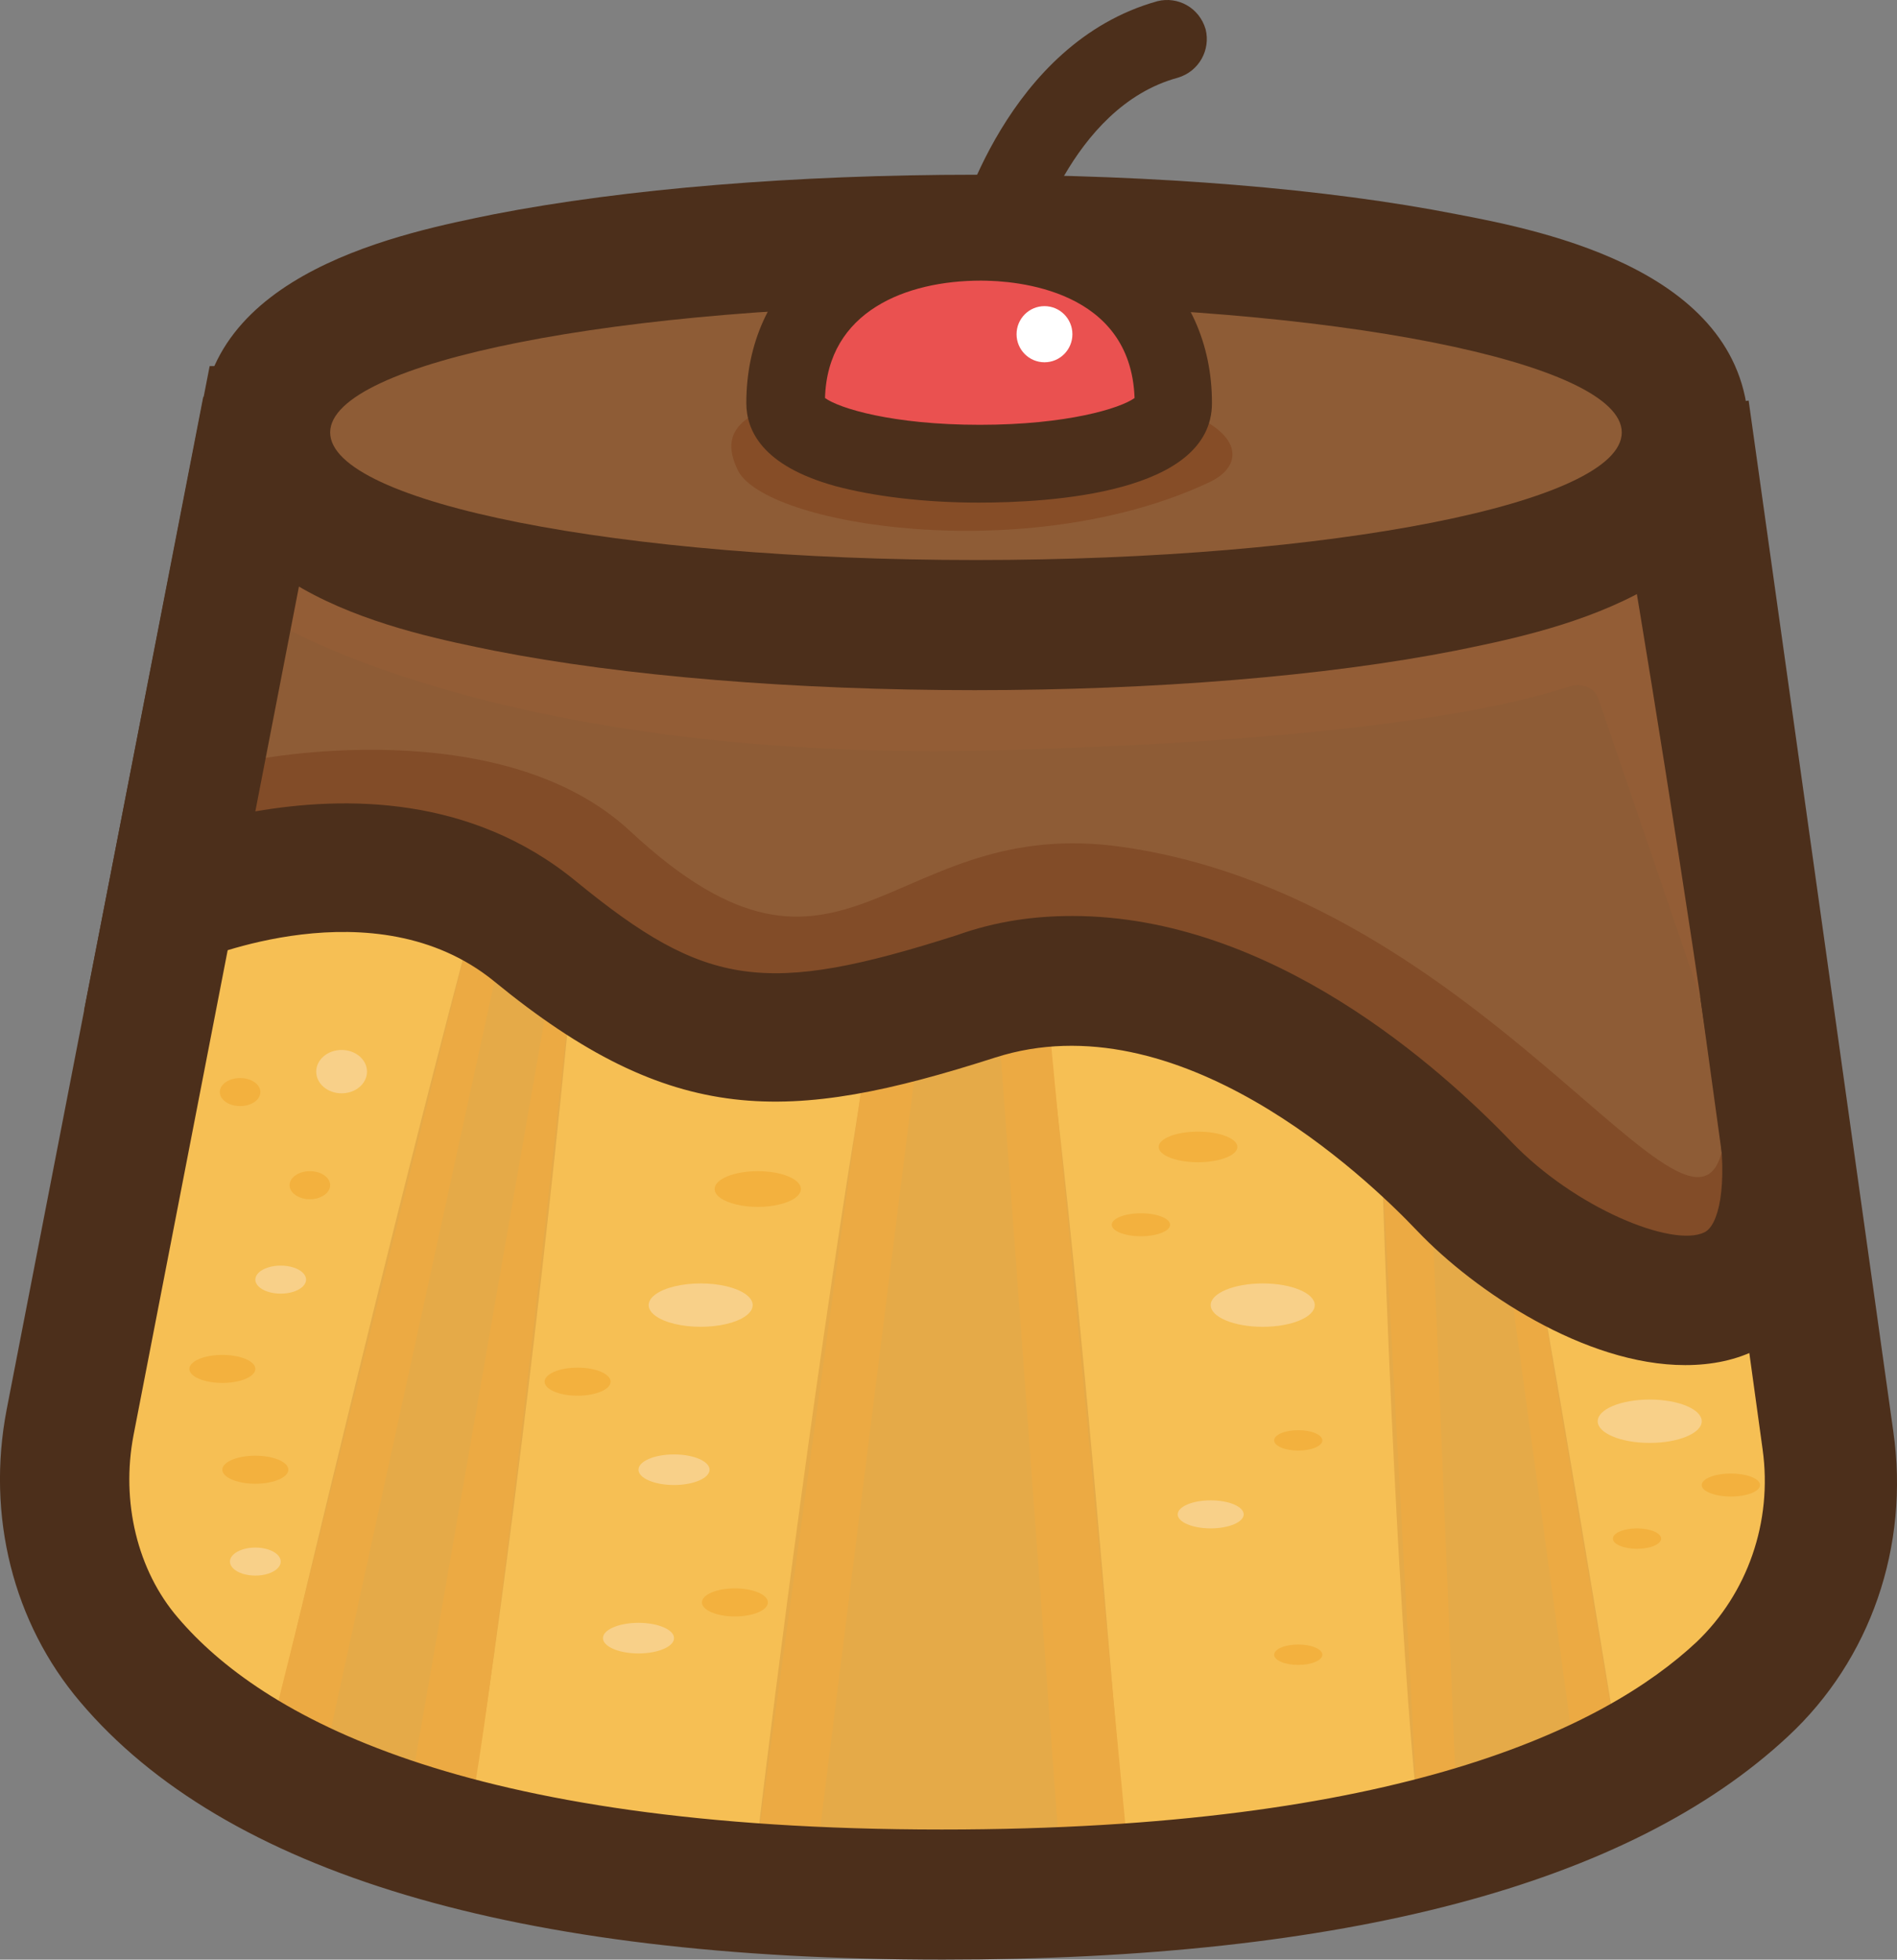 <svg width="92" height="95" viewBox="0 0 92 95" fill="none" xmlns="http://www.w3.org/2000/svg">
<rect x="0" y="0" width="92" height="95" fill="#808080" stroke="none"/>
<g clip-path="url(#clip0_3_438)">
<path d="M81.361 19.851L88.376 69.827C88.991 74.281 87.514 78.796 84.253 81.887C79.085 86.712 68.255 91.846 45.488 91.846C21.183 91.846 10.6 85.846 6.045 80.465C3.338 77.31 2.415 73.043 3.215 68.96L12.752 19.85" fill="#F6BF54"/>
<path d="M78.652 85.846C78.652 85.846 69.853 30.737 67.7 30.86C65.362 30.984 68.069 89.31 69.176 89.928C70.284 90.548 78.652 85.846 78.652 85.846Z" fill="#E5AA48"/>
<path d="M76.253 84.3L72.684 58.198H73.976L78.16 83.001L76.253 84.3Z" fill="#ECAA43"/>
<path d="M12.752 85.846C12.752 85.846 26.228 28.014 28.382 28.139C30.72 28.262 23.335 89.31 22.228 89.928C21.12 90.548 12.752 85.846 12.752 85.846Z" fill="#E5AA48"/>
<path d="M68.684 86.712L66.777 51.951L69.237 53.621L70.591 86.279L68.684 86.712ZM24.134 46.88L16.012 83.991L13.366 83.001L23.089 44.035L24.134 46.88Z" fill="#ECAA43"/>
<path d="M36.503 91.042C36.503 91.042 43.272 33.025 46.963 33.025C50.594 33.025 54.285 88.321 54.777 90.857C55.086 92.032 36.503 91.042 36.503 91.042Z" fill="#E5AA48"/>
<path d="M54.717 89.928L50.348 44.035L48.072 44.901L51.394 89.928H54.717ZM27.519 49.602C27.519 49.602 23.52 86.837 22.535 88.816L19.705 87.826L26.474 49.045L27.519 49.602ZM36.503 91.042L42.349 48.55H44.81L39.457 91.166L36.503 91.042Z" fill="#ECAA43"/>
<path d="M8.322 43.725C8.322 43.725 18.598 39.148 25.92 45.147C33.242 51.147 37.366 51.456 47.273 48.302C57.179 45.147 66.778 53.127 70.962 57.579C76.13 62.96 88.376 68.094 86.344 53.868C84.315 39.643 81.238 20.901 81.238 20.901H12.752L8.322 43.725Z" fill="#8E5C36"/>
<path d="M45.732 95C24.996 95 10.905 90.794 3.89 82.507C0.629 78.672 -0.663 73.476 0.321 68.343L9.859 19.233L16.012 20.47L6.475 69.58C5.86 72.796 6.66 76.137 8.629 78.424C12.629 83.126 22.29 88.692 45.671 88.692C67.884 88.692 77.852 83.744 82.282 79.6C84.743 77.25 85.974 73.786 85.482 70.26L78.591 20.284L84.805 19.418L91.821 69.394C92.621 74.96 90.713 80.466 86.714 84.177C79.021 91.352 65.239 95 45.732 95Z" fill="#4C2F1B"/>
<path d="M13.367 30.179C13.367 30.179 24.505 37.046 48.626 36.365C66.778 35.87 73.732 34.077 76.131 33.272C76.747 33.087 77.362 33.334 77.546 33.953L82.53 48.55L80.56 27.088L13.982 25.727L13.367 30.179Z" fill="#935D36"/>
<path d="M12.198 36.86C12.198 36.86 24.258 34.386 30.596 40.324C40.995 49.972 43.087 39.396 54.471 41.065C72.93 43.725 83.206 64.322 83.698 54.364C83.698 54.364 87.636 58.198 86.651 60.797C85.667 63.395 84.99 63.828 81.421 63.023C77.913 62.157 59.7 48.921 54.839 49.168C49.979 49.415 38.472 49.539 34.964 49.168C31.395 48.797 11.706 41.993 11.706 41.993L12.198 36.86Z" fill="#824C28"/>
<path d="M81.729 66.178C76.867 66.178 71.515 62.59 68.745 59.684C66.161 56.962 57.115 48.426 48.256 51.271C38.226 54.487 32.626 54.674 23.95 47.56C18.166 42.86 9.674 46.571 9.552 46.571L4.076 48.983L10.168 17.748H83.883L84.313 20.346C84.375 20.532 87.513 39.273 89.481 53.375C90.59 61.106 87.82 64.137 85.298 65.373C84.252 65.93 83.021 66.178 81.729 66.178ZM52.01 44.406C61.671 44.406 69.855 51.766 73.3 55.354C76.376 58.57 81.114 60.488 82.652 59.745C83.328 59.436 83.821 57.58 83.328 54.303C81.79 43.417 79.575 29.746 78.591 24.118H15.336L12.383 39.334C16.691 38.593 22.843 38.53 27.951 42.737C34.228 47.87 37.119 48.303 46.411 45.335C48.317 44.653 50.163 44.406 52.01 44.406Z" fill="#4C2F1B"/>
<path d="M47.333 30.242C36.995 30.242 12.874 29.314 12.874 20.903C12.874 12.491 36.934 11.563 47.333 11.563C57.731 11.563 81.79 12.491 81.79 20.903C81.79 29.313 57.67 30.242 47.333 30.242Z" fill="#8E5C36"/>
<path d="M47.333 14.779C64.623 14.779 78.652 17.563 78.652 20.965C78.652 24.366 64.623 27.149 47.333 27.149C30.043 27.149 16.012 24.366 16.012 20.965C16.013 17.563 30.043 14.779 47.333 14.779ZM47.333 8.47C38.596 8.47 30.288 9.151 23.95 10.388C19.705 11.254 9.736 13.171 9.736 20.965C9.736 28.758 19.704 30.675 23.95 31.541C30.227 32.779 38.533 33.458 47.271 33.458C56.01 33.458 64.316 32.777 70.592 31.541C74.838 30.675 84.805 28.758 84.805 20.965C84.805 13.172 74.899 11.192 70.654 10.388C64.377 9.15 56.071 8.47 47.333 8.47Z" fill="#4C2F1B"/>
<path d="M58.716 63.27C58.716 63.851 59.846 64.322 61.239 64.322C62.633 64.322 63.762 63.852 63.762 63.27C63.762 62.689 62.633 62.219 61.239 62.219C59.846 62.219 58.716 62.691 58.716 63.27Z" fill="#F8D089"/>
<path d="M77.484 68.899C77.484 69.48 78.613 69.95 80.007 69.95C81.4 69.95 82.53 69.48 82.53 68.899C82.53 68.319 81.4 67.848 80.007 67.848C78.613 67.848 77.484 68.319 77.484 68.899Z" fill="#F8D089"/>
<path d="M31.458 63.27C31.458 63.646 31.939 63.993 32.72 64.181C33.501 64.368 34.462 64.368 35.243 64.181C36.024 63.993 36.504 63.646 36.504 63.27C36.504 62.894 36.023 62.548 35.243 62.359C34.462 62.172 33.501 62.172 32.72 62.359C31.939 62.548 31.458 62.895 31.458 63.27Z" fill="#F8D089"/>
<path d="M56.194 55.602C56.194 56.011 57.048 56.343 58.102 56.343C59.155 56.343 60.009 56.01 60.009 55.602C60.009 55.191 59.155 54.86 58.102 54.86C57.048 54.859 56.194 55.191 56.194 55.602Z" fill="#F3B13E"/>
<path d="M53.917 59.374C53.917 59.681 54.55 59.931 55.332 59.931C56.114 59.931 56.747 59.681 56.747 59.374C56.747 59.067 56.113 58.818 55.332 58.818C54.551 58.818 53.917 59.067 53.917 59.374Z" fill="#F3B13E"/>
<path d="M82.529 71.992C82.529 72.299 83.163 72.549 83.944 72.549C84.726 72.549 85.359 72.299 85.359 71.992C85.359 71.685 84.725 71.436 83.944 71.436C83.163 71.434 82.529 71.685 82.529 71.992Z" fill="#F3B13E"/>
<path d="M34.657 57.642C34.657 57.952 35.057 58.237 35.704 58.392C36.351 58.547 37.149 58.547 37.797 58.392C38.444 58.237 38.842 57.952 38.842 57.642C38.842 57.163 37.906 56.776 36.75 56.776C35.593 56.776 34.657 57.164 34.657 57.642Z" fill="#F3B13E"/>
<path d="M15.336 51.951C15.336 52.532 15.887 53.003 16.567 53.003C17.247 53.003 17.798 52.533 17.798 51.951C17.798 51.37 17.247 50.9 16.567 50.9C15.887 50.9 15.336 51.372 15.336 51.951Z" fill="#F8D089"/>
<path d="M30.965 71.249C30.965 71.659 31.737 71.991 32.689 71.991C33.64 71.991 34.412 71.658 34.412 71.249C34.412 70.841 33.64 70.508 32.689 70.508C31.737 70.508 30.965 70.839 30.965 71.249Z" fill="#F8D089"/>
<path d="M29.242 79.414C29.242 79.824 30.014 80.156 30.965 80.156C31.917 80.156 32.689 79.824 32.689 79.414C32.689 79.004 31.917 78.672 30.965 78.672C30.014 78.672 29.242 79.004 29.242 79.414Z" fill="#F8D089"/>
<path d="M57.117 73.415C57.117 73.791 57.834 74.094 58.716 74.094C59.599 74.094 60.316 73.789 60.316 73.415C60.316 73.038 59.599 72.734 58.716 72.734C57.833 72.734 57.117 73.038 57.117 73.415Z" fill="#F8D089"/>
<path d="M26.412 66.982C26.412 67.358 27.129 67.662 28.011 67.662C28.895 67.662 29.612 67.357 29.612 66.982C29.612 66.606 28.896 66.301 28.011 66.301C27.128 66.301 26.412 66.606 26.412 66.982Z" fill="#F3B13E"/>
<path d="M9.184 66.363C9.184 66.606 9.489 66.831 9.984 66.952C10.479 67.073 11.088 67.073 11.583 66.952C12.077 66.83 12.383 66.606 12.383 66.363C12.383 66.12 12.077 65.895 11.583 65.774C11.088 65.653 10.478 65.653 9.984 65.774C9.488 65.896 9.184 66.12 9.184 66.363Z" fill="#F3B13E"/>
<path d="M10.783 71.249C10.783 71.493 11.088 71.718 11.583 71.838C12.078 71.961 12.688 71.961 13.183 71.838C13.678 71.718 13.983 71.493 13.983 71.249C13.983 71.006 13.678 70.781 13.183 70.66C12.688 70.539 12.079 70.539 11.583 70.66C11.088 70.781 10.783 71.006 10.783 71.249Z" fill="#F3B13E"/>
<path d="M12.383 62.034C12.383 62.277 12.618 62.502 12.998 62.623C13.379 62.744 13.849 62.744 14.229 62.623C14.609 62.501 14.844 62.277 14.844 62.034C14.844 61.791 14.609 61.566 14.229 61.445C13.849 61.324 13.379 61.324 12.998 61.445C12.617 61.566 12.383 61.791 12.383 62.034Z" fill="#F8D089"/>
<path d="M11.152 75.703C11.152 75.946 11.387 76.17 11.768 76.292C12.148 76.413 12.618 76.413 12.999 76.292C13.381 76.17 13.615 75.946 13.615 75.703C13.615 75.46 13.381 75.235 12.999 75.114C12.619 74.993 12.15 74.993 11.768 75.114C11.387 75.236 11.152 75.46 11.152 75.703Z" fill="#F8D089"/>
<path d="M14.044 57.457C14.044 57.833 14.484 58.137 15.028 58.137C15.572 58.137 16.012 57.832 16.012 57.457C16.012 57.081 15.572 56.776 15.028 56.776C14.485 56.776 14.044 57.081 14.044 57.457Z" fill="#F3B13E"/>
<path d="M10.66 52.942C10.66 53.185 10.848 53.41 11.152 53.531C11.458 53.652 11.832 53.652 12.136 53.531C12.441 53.41 12.629 53.185 12.629 52.942C12.629 52.566 12.188 52.262 11.644 52.262C11.1 52.262 10.66 52.566 10.66 52.942Z" fill="#F3B13E"/>
<path d="M34.042 77.682C34.042 78.058 34.758 78.363 35.642 78.363C36.525 78.363 37.241 78.058 37.241 77.682C37.241 77.306 36.525 77.002 35.642 77.002C34.758 77.002 34.042 77.307 34.042 77.682Z" fill="#F3B13E"/>
<path d="M61.793 69.827C61.793 70.1 62.316 70.322 62.962 70.322C63.607 70.322 64.131 70.1 64.131 69.827C64.131 69.554 63.607 69.332 62.962 69.332C62.316 69.332 61.793 69.554 61.793 69.827Z" fill="#F3B13E"/>
<path d="M78.221 74.589C78.221 74.862 78.745 75.084 79.391 75.084C80.036 75.084 80.56 74.862 80.56 74.589C80.56 74.316 80.037 74.094 79.391 74.094C78.746 74.094 78.221 74.317 78.221 74.589Z" fill="#F3B13E"/>
<path d="M61.793 80.218C61.793 80.492 62.316 80.713 62.962 80.713C63.607 80.713 64.131 80.492 64.131 80.218C64.131 79.945 63.607 79.723 62.962 79.723C62.316 79.723 61.793 79.945 61.793 80.218Z" fill="#F3B13E"/>
<path d="M47.394 18.675C34.903 18.675 34.964 21.026 35.764 22.758C36.995 25.479 49.855 27.52 58.654 23.376C61.3 22.14 59.885 18.675 47.394 18.675Z" fill="#864D27"/>
<path d="M56.87 19.541C56.87 23.439 38.102 23.439 38.102 19.541C38.102 14.346 42.347 11.687 47.517 11.687C52.686 11.687 56.87 14.346 56.87 19.541Z" fill="#EA5150"/>
<path d="M47.455 24.366C44.811 24.366 42.349 24.058 40.503 23.562C36.934 22.573 36.195 20.84 36.195 19.541C36.195 13.727 40.748 9.83 47.517 9.83C54.224 9.83 58.777 13.726 58.777 19.541C58.777 23.933 50.902 24.366 47.455 24.366ZM40.011 19.295C40.687 19.789 43.272 20.594 47.517 20.594C51.762 20.594 54.347 19.789 55.024 19.295C54.839 14.037 49.301 13.604 47.578 13.604C43.949 13.604 40.133 15.088 40.011 19.295Z" fill="#4C2F1B"/>
<path d="M48.194 11.748C48.194 11.748 50.287 3.646 56.624 1.913L48.194 11.748Z" fill="#EA5150"/>
<path d="M48.194 13.604C48.009 13.604 47.886 13.604 47.702 13.542C46.718 13.294 46.103 12.243 46.348 11.254C46.471 10.882 48.809 2.1 56.132 0.058C57.117 -0.19 58.163 0.368 58.47 1.419C58.716 2.408 58.162 3.459 57.117 3.769C51.886 5.191 50.04 12.181 49.979 12.243C49.795 13.047 48.994 13.604 48.194 13.604Z" fill="#4C2F1B"/>
<path d="M49.301 16.202C49.301 16.953 49.908 17.563 50.655 17.563C51.402 17.563 52.009 16.954 52.009 16.202C52.009 15.451 51.402 14.841 50.655 14.841C49.908 14.841 49.301 15.451 49.301 16.202Z" fill="white"/>
</g>
<defs>
<clipPath id="clip0_3_438">
<rect width="92" height="95" fill="white"/>
</clipPath>
</defs>
</svg>
